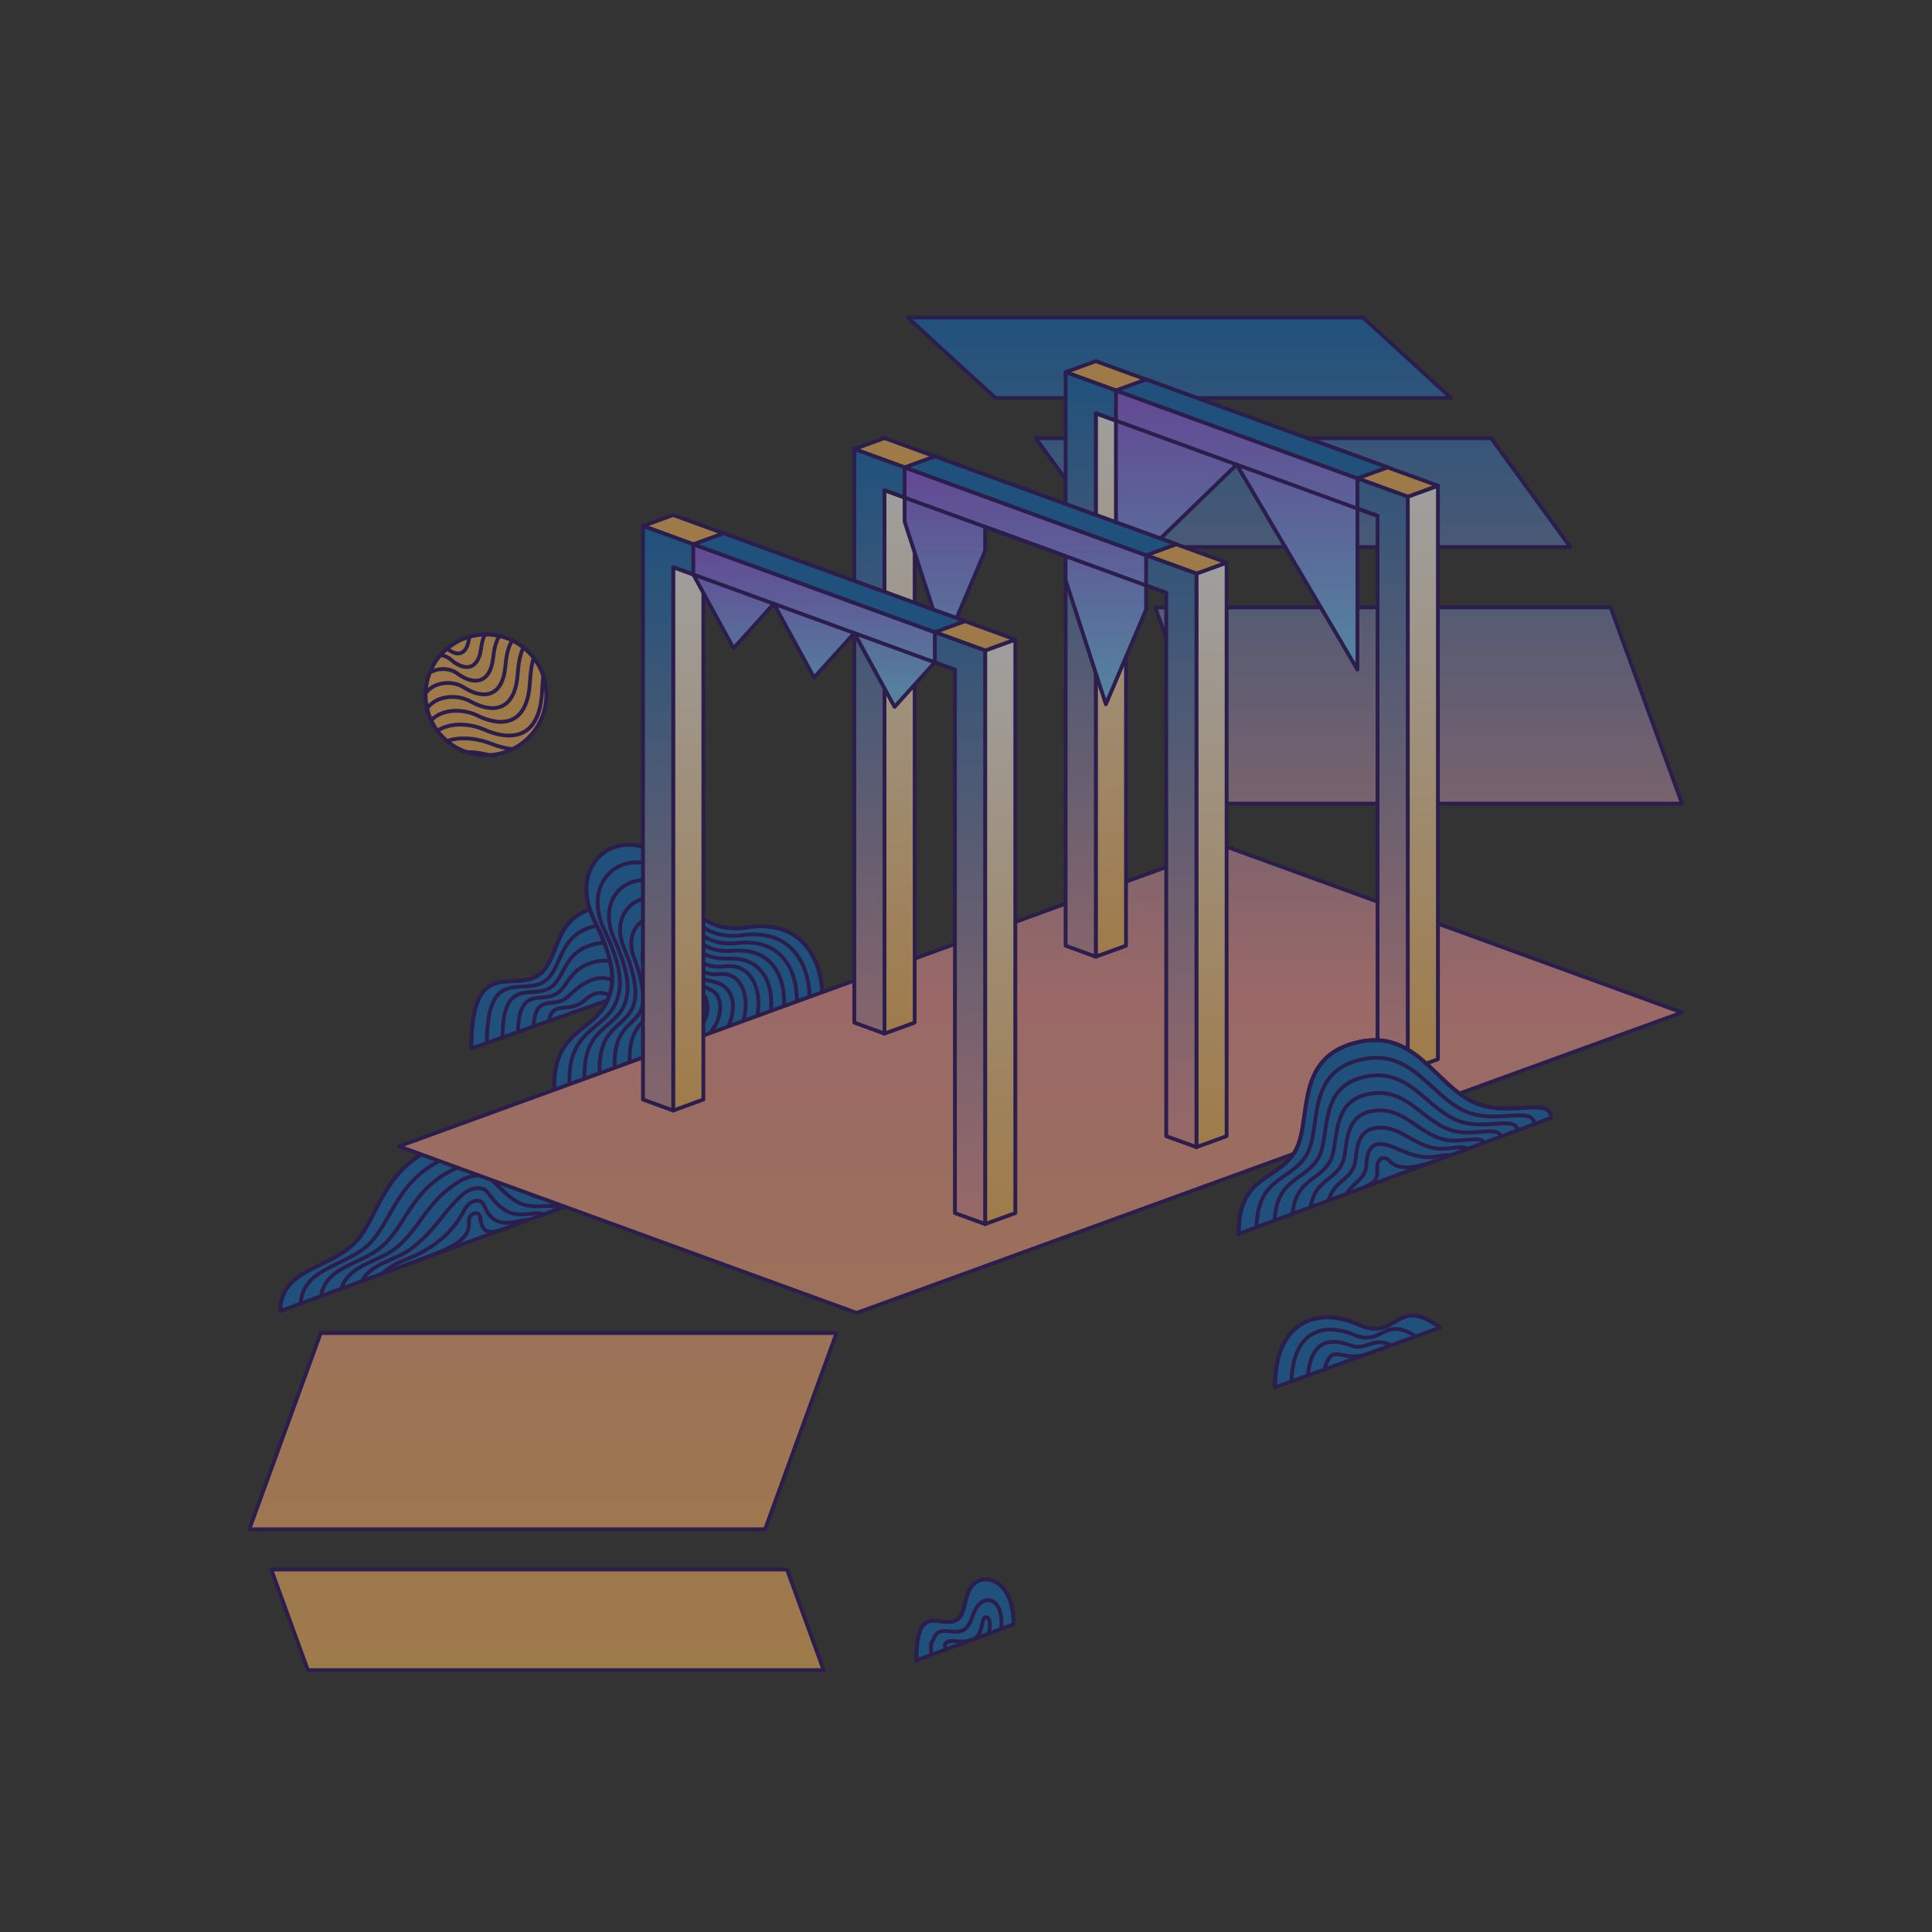 <svg viewBox="0 0 1010 1010" fill="none" xmlns="http://www.w3.org/2000/svg"
            class="-top-20 right-0">
            <rect x="0" y="0" width="1010" height="1010" fill="#333333" stroke="none"/>
            <g opacity="0.53">
                <path
                    d="M354.932 509.754L246.367 548.123C246.367 501.19 266.599 517.497 279.823 510.806C294.079 503.589 286.83 477.497 315.363 473.92C347.031 469.943 354.932 509.754 354.932 509.754Z"
                    fill="#0F6CBD" stroke="#240C64" stroke-width="2" stroke-linecap="round" stroke-linejoin="round" />
                <path
                    d="M246.367 548.123C246.367 501.19 266.599 517.497 279.823 510.806C294.079 503.589 286.83 477.497 315.363 473.92C347.031 469.943 354.932 509.754 354.932 509.754"
                    stroke="#240C64" stroke-width="2" stroke-linecap="round" stroke-linejoin="round" />
                <path
                    d="M254.51 545.241C254.678 506.419 271.564 519.465 282.969 513.983C295.036 508.186 289.997 487.471 313.469 483.673C340.454 479.307 348.103 512.174 348.103 512.174"
                    stroke="#240C64" stroke-width="2" stroke-linecap="round" stroke-linejoin="round" />
                <path
                    d="M262.654 542.371C262.98 511.66 276.521 521.434 286.126 517.163C295.995 512.786 293.186 497.383 311.576 493.428C333.901 488.63 341.266 514.585 341.266 514.585"
                    stroke="#240C64" stroke-width="2" stroke-linecap="round" stroke-linejoin="round" />
                <path
                    d="M270.797 539.493C271.291 516.883 281.475 523.375 289.282 520.345C296.941 517.367 296.384 507.183 309.682 503.185C327.399 497.862 334.437 516.999 334.437 516.999"
                    stroke="#240C64" stroke-width="2" stroke-linecap="round" stroke-linejoin="round" />
                <path
                    d="M278.939 536.616C279.602 522.119 286.409 525.306 292.438 523.528C297.877 521.919 299.571 516.763 307.798 512.944C320.897 506.863 327.619 519.415 327.619 519.415"
                    stroke="#240C64" stroke-width="2" stroke-linecap="round" stroke-linejoin="round" />
                <path
                    d="M287.072 533.739C288.524 522.555 297.919 530.278 305.884 522.703C313.858 515.128 320.76 521.83 320.76 521.83"
                    stroke="#240C64" stroke-width="2" stroke-linecap="round" stroke-linejoin="round" />
                <path
                    d="M354.541 462.219C360.685 477.338 371.774 487.648 390.301 484.808C422.958 479.81 432.311 507.406 429.428 528.722C425.031 561.136 404.042 597.402 350.806 605.555C326.503 609.28 294.351 603.556 290.785 580.316C283.725 534.214 313.826 542.788 319.433 517.359C321.863 506.312 316.571 493.203 310.869 481.557C292.247 443.461 339.065 424.145 354.552 462.209L354.541 462.219Z"
                    fill="#0F6CBD" stroke="#240C64" stroke-width="2" stroke-linecap="round" stroke-linejoin="round" />
                <path
                    d="M354.541 462.219C360.685 477.338 371.774 487.648 390.301 484.808C422.958 479.81 432.311 507.406 429.428 528.722C425.031 561.136 404.042 597.402 350.806 605.555C326.503 609.28 294.351 603.556 290.785 580.316C283.725 534.214 313.826 542.788 319.433 517.359C321.863 506.312 316.571 493.203 310.869 481.557C292.247 443.461 339.065 424.145 354.552 462.209L354.541 462.219Z"
                    stroke="#240C64" stroke-width="2" stroke-linecap="round" stroke-linejoin="round" />
                <path
                    d="M316.014 486.335C300.032 452.479 341.905 435.488 355.54 468.934C360.906 482.085 371.301 491.143 387.913 488.881C417.077 484.904 425.388 509.491 422.789 528.702C418.834 557.95 399.907 590.365 352.268 598.161C330.175 601.78 301.432 596.215 298.465 575.362C292.72 533.837 319.317 541.464 323.641 518.697C325.524 508.776 320.864 496.603 316.024 486.335H316.014Z"
                    stroke="#240C64" stroke-width="2" stroke-linecap="round" stroke-linejoin="round" />
                <path
                    d="M321.17 491.111C307.85 461.506 344.757 446.84 356.541 475.667C361.128 486.84 370.818 494.657 385.526 492.974C411.186 490.028 418.477 511.595 416.162 528.702C412.638 554.783 395.773 583.358 353.742 590.786C333.858 594.3 308.439 588.892 306.146 570.417C301.559 533.489 324.81 540.117 327.85 520.033C329.187 511.217 325.168 500.012 321.17 491.122V491.111Z"
                    stroke="#240C64" stroke-width="2" stroke-linecap="round" stroke-linejoin="round" />
                <path
                    d="M326.324 495.875C315.666 470.509 347.607 458.168 357.539 482.376C361.348 491.582 370.332 498.158 383.136 497.042C405.293 495.117 411.553 513.676 409.523 528.668C406.429 551.582 391.616 576.338 355.204 583.376C337.518 586.796 315.487 581.535 313.825 565.438C310.479 533.087 330.29 538.715 332.068 521.346C332.857 513.623 329.491 503.397 326.324 495.875V495.875Z"
                    stroke="#240C64" stroke-width="2" stroke-linecap="round" stroke-linejoin="round" />
                <path
                    d="M331.479 500.65C323.515 479.545 350.406 469.54 358.539 489.098C361.548 496.337 369.827 501.66 380.748 501.124C399.37 500.208 404.63 515.769 402.894 528.657C400.233 548.404 387.481 569.372 356.676 575.99C341.19 579.325 322.547 574.201 321.505 560.482C319.401 532.707 335.75 537.294 336.276 522.67C336.518 516.011 333.794 506.794 331.479 500.65Z"
                    stroke="#240C64" stroke-width="2" stroke-linecap="round" stroke-linejoin="round" />
                <path
                    d="M336.635 505.426C331.406 488.592 353.227 480.891 359.539 495.82C361.769 501.091 369.376 506.383 378.361 505.205C393.3 503.237 397.709 517.861 396.267 528.645C394.037 545.226 383.337 562.449 358.15 568.603C344.852 571.854 329.607 566.857 329.197 555.526C328.345 532.317 341.159 535.81 340.496 524.005C340.181 518.356 338.129 510.213 336.635 505.426V505.426Z"
                    stroke="#240C64" stroke-width="2" stroke-linecap="round" stroke-linejoin="round" />
                <path
                    d="M341.79 510.191C339.36 497.692 356.046 492.242 360.549 502.532C361.99 505.825 368.765 510.086 375.983 509.276C387.429 507.992 390.807 519.954 389.639 528.623C387.84 542.038 379.192 555.588 359.623 561.206C348.513 564.394 336.687 559.502 336.887 550.559C337.308 531.906 344.778 534.389 344.715 525.33C342.968 520.87 342.474 513.663 341.801 510.191H341.79Z"
                    stroke="#240C64" stroke-width="2" stroke-linecap="round" stroke-linejoin="round" />
                <path
                    d="M346.945 514.973C345.63 507.146 358.802 503.642 361.548 509.271C362.2 510.607 368.113 512.091 373.594 513.374C381.411 515.205 383.884 522.064 383.01 528.629C381.643 538.877 375.067 548.882 361.096 553.837C352.153 557.015 343.778 552.154 344.567 545.621C346.282 531.491 349.933 533.006 348.923 526.673C346.472 523.306 346.335 517.141 346.945 514.984V514.973Z"
                    stroke="#240C64" stroke-width="2" stroke-linecap="round" stroke-linejoin="round" />
                <path
                    d="M352.1 519.736C353.257 516.233 361.853 514.876 362.547 515.98C362.463 515.318 367.871 514.676 371.206 517.443C375.677 518.937 376.961 524.145 376.372 528.595C375.446 535.675 370.974 542.367 362.558 546.428C355.803 549.689 350.911 544.765 352.247 540.641C355.362 531.025 355.088 531.593 353.142 527.985C349.996 525.723 350.596 520.546 352.1 519.736V519.736Z"
                    stroke="#240C64" stroke-width="2" stroke-linecap="round" stroke-linejoin="round" />
                <path
                    d="M364.031 539.044C359.781 542.831 358.171 537.487 359.928 535.688C364.747 530.774 360.244 530.196 357.351 529.322C353.511 528.155 354.836 523.978 357.256 524.525C360.886 525.346 364.705 526.24 363.547 522.715C362.685 520.075 367.387 518.065 368.818 521.537C371.364 527.671 369.06 534.572 364.031 539.054V539.044Z"
                    stroke="#240C64" stroke-width="2" stroke-linecap="round" stroke-linejoin="round" />
                <path
                    d="M316.698 622.925L146.492 685.408C146.492 663.483 171.626 663.494 185.23 649.953C198.844 636.413 199.044 608.743 233.762 597.391C268.681 585.965 276.204 610.742 290.175 616.002C304.147 621.263 311.669 615.182 316.698 622.925Z"
                    fill="#0F6CBD" stroke="#240C64" stroke-width="2" stroke-miterlimit="10" stroke-linecap="round"
                    stroke-linejoin="round" />
                <path
                    d="M146.482 685.401C146.482 663.475 171.617 663.486 185.22 649.945C198.834 636.405 199.034 608.735 233.753 597.383C268.671 585.958 276.194 610.734 290.165 615.995C304.137 621.255 311.66 615.174 316.688 622.917"
                    stroke="#240C64" stroke-width="2" stroke-miterlimit="10" stroke-linecap="round"
                    stroke-linejoin="round" />
                <path
                    d="M157.16 681.485C158.349 662.779 180.127 662.274 192.426 650.817C205.609 638.529 206.945 615.351 235.656 604.262C246.187 600.191 254.625 600.328 260.601 603.263C271.038 608.387 276.814 617.855 284.883 620.643C297.014 624.831 303.789 619.675 308.576 625.914"
                    stroke="#240C64" stroke-width="2" stroke-miterlimit="10" stroke-linecap="round"
                    stroke-linejoin="round" />
                <path
                    d="M167.83 677.571C170.197 662.084 188.682 661.095 199.614 651.679C212.417 640.653 214.869 621.916 237.552 611.132C246 607.113 253.817 606.787 258.709 609.964C267.105 615.403 272.365 623.073 279.593 625.282C289.882 628.418 295.911 624.157 300.445 628.891"
                    stroke="#240C64" stroke-width="2" stroke-miterlimit="10" stroke-linecap="round"
                    stroke-linejoin="round" />
                <path
                    d="M178.498 673.649C182.054 661.382 197.299 659.962 206.799 652.545C219.266 642.813 222.843 628.389 239.445 618.015C245.852 614.007 252.996 613.228 256.826 616.669C263.17 622.392 267.915 628.315 274.311 629.925C282.728 632.04 288.041 628.652 292.323 631.871"
                    stroke="#240C64" stroke-width="2" stroke-miterlimit="10" stroke-linecap="round"
                    stroke-linejoin="round" />
                <path
                    d="M189.176 669.734C193.921 660.686 205.999 658.908 213.994 653.416C226.199 645.041 230.838 634.626 241.338 624.894C245.725 620.833 252.196 619.623 254.931 623.379C259.266 629.323 263.432 633.573 269.018 634.562C275.541 635.72 280.16 633.132 284.189 634.857"
                    stroke="#240C64" stroke-width="2" stroke-miterlimit="10" stroke-linecap="round"
                    stroke-linejoin="round" />
                <path
                    d="M199.844 665.823C205.767 659.995 214.752 657.954 221.18 654.282C233.216 647.412 238.603 640.436 243.232 631.778C245.525 627.485 251.448 626.002 253.037 630.084C255.425 636.197 258.929 638.9 263.726 639.206C268.524 639.511 272.28 637.627 276.057 637.838"
                    stroke="#240C64" stroke-width="2" stroke-miterlimit="10" stroke-linecap="round"
                    stroke-linejoin="round" />
                <path
                    d="M210.512 661.896C235.372 652.775 245.746 649.219 245.125 638.645C244.852 634.079 250.764 632.375 251.154 636.783C252.08 647.377 259.234 644.021 267.934 640.823"
                    stroke="#240C64" stroke-width="2" stroke-miterlimit="10" stroke-linecap="round"
                    stroke-linejoin="round" />
                <path fill-rule="evenodd" clip-rule="evenodd"
                    d="M474.469 165.969H712.545L758.5 208.052H520.424L474.469 165.969ZM779.541 229.094H541.465L582.864 285.969H820.94L779.541 229.094ZM640.026 442.211L208.535 599.255L447.831 686.357L879.322 529.302L640.026 442.211ZM603.906 317.531H841.982L879.321 420.12H641.245L603.906 317.531Z"
                    fill="url(#paint0_linear_1239_16047)" />
                <path
                    d="M712.545 165.969L713.22 165.231C713.036 165.062 712.795 164.969 712.545 164.969V165.969ZM474.469 165.969V164.969C474.056 164.969 473.686 165.222 473.537 165.606C473.387 165.991 473.489 166.428 473.793 166.706L474.469 165.969ZM758.5 208.052V209.052C758.912 209.052 759.282 208.799 759.432 208.414C759.581 208.03 759.479 207.593 759.175 207.315L758.5 208.052ZM520.424 208.052L519.748 208.79C519.933 208.958 520.174 209.052 520.424 209.052V208.052ZM541.465 229.094V228.094C541.089 228.094 540.744 228.305 540.574 228.64C540.403 228.975 540.435 229.378 540.656 229.682L541.465 229.094ZM779.541 229.094L780.349 228.505C780.161 228.247 779.861 228.094 779.541 228.094V229.094ZM582.864 285.969L582.056 286.558C582.244 286.816 582.545 286.969 582.864 286.969V285.969ZM820.94 285.969V286.969C821.317 286.969 821.661 286.758 821.832 286.423C822.002 286.088 821.97 285.685 821.749 285.381L820.94 285.969ZM208.535 599.255L208.193 598.316C207.798 598.46 207.535 598.835 207.535 599.255C207.535 599.676 207.798 600.051 208.193 600.195L208.535 599.255ZM640.026 442.211L640.368 441.271C640.147 441.191 639.905 441.191 639.684 441.271L640.026 442.211ZM447.831 686.357L447.489 687.297C447.71 687.378 447.953 687.378 448.174 687.297L447.831 686.357ZM879.322 529.302L879.664 530.242C880.059 530.098 880.322 529.723 880.322 529.302C880.322 528.882 880.059 528.506 879.664 528.363L879.322 529.302ZM841.982 317.531L842.922 317.189C842.778 316.794 842.403 316.531 841.982 316.531V317.531ZM603.906 317.531V316.531C603.58 316.531 603.274 316.69 603.087 316.958C602.9 317.225 602.855 317.567 602.967 317.873L603.906 317.531ZM879.321 420.12V421.12C879.647 421.12 879.953 420.961 880.14 420.693C880.327 420.426 880.372 420.084 880.26 419.778L879.321 420.12ZM641.245 420.12L640.305 420.462C640.449 420.857 640.824 421.12 641.245 421.12V420.12ZM712.545 164.969H474.469V166.969H712.545V164.969ZM759.175 207.315L713.22 165.231L711.869 166.706L757.824 208.79L759.175 207.315ZM520.424 209.052H758.5V207.052H520.424V209.052ZM473.793 166.706L519.748 208.79L521.099 207.315L475.144 165.231L473.793 166.706ZM541.465 230.094H779.541V228.094H541.465V230.094ZM583.673 285.381L542.273 228.505L540.656 229.682L582.056 286.558L583.673 285.381ZM820.94 284.969H582.864V286.969H820.94V284.969ZM778.732 229.682L820.132 286.558L821.749 285.381L780.349 228.505L778.732 229.682ZM208.877 600.195L640.368 443.151L639.684 441.271L208.193 598.316L208.877 600.195ZM448.174 685.418L208.877 598.316L208.193 600.195L447.489 687.297L448.174 685.418ZM878.98 528.363L447.489 685.418L448.174 687.297L879.664 530.242L878.98 528.363ZM639.684 443.151L878.98 530.242L879.664 528.363L640.368 441.271L639.684 443.151ZM841.982 316.531H603.906V318.531H841.982V316.531ZM880.26 419.778L842.922 317.189L841.042 317.873L878.381 420.462L880.26 419.778ZM641.245 421.12H879.321V419.12H641.245V421.12ZM602.967 317.873L640.305 420.462L642.184 419.778L604.846 317.189L602.967 317.873Z"
                    fill="#240C64" />
                <path d="M735.932 559.494L751.713 553.75V253.906L735.932 259.651V559.494Z"
                    fill="url(#paint1_linear_1239_16047)" stroke="#240C64" stroke-width="2" stroke-linecap="round"
                    stroke-linejoin="round" />
                <path d="M557.078 194.549L572.859 188.805L751.714 253.908L735.932 259.652L557.078 194.549Z" fill="#FFBA5D"
                    stroke="#240C64" stroke-width="2" stroke-linecap="round" stroke-linejoin="round" />
                <path d="M572.859 500.135L588.641 494.391V210.328L572.859 216.073V500.135Z"
                    fill="url(#paint2_linear_1239_16047)" stroke="#240C64" stroke-width="2" stroke-linecap="round"
                    stroke-linejoin="round" />
                <path
                    d="M720.151 253.905L572.859 200.291L557.078 194.547V494.391L572.859 500.135V216.073L720.151 269.687V553.749L735.932 559.494V259.65L720.151 253.905Z"
                    fill="url(#paint3_linear_1239_16047)" stroke="#240C64" stroke-width="2" stroke-linecap="round"
                    stroke-linejoin="round" />
                <path d="M709.631 250.08V350.028L646.506 242.884L583.381 304.073V204.125L709.631 250.08Z"
                    fill="url(#paint4_linear_1239_16047)" stroke="#240C64" stroke-width="2" stroke-linecap="round"
                    stroke-linejoin="round" />
                <path d="M572.859 216.078L720.151 269.692" stroke="#240C64" stroke-width="2" stroke-linecap="round"
                    stroke-linejoin="round" />
                <path d="M709.631 250.074L725.412 244.33L599.162 198.375L583.381 204.119L709.631 250.074Z" fill="#0F6CBD"
                    stroke="#240C64" stroke-width="2" stroke-linecap="round" stroke-linejoin="round" />
                <path d="M625.463 599.698L641.244 593.953V294.109L625.463 299.854V599.698Z"
                    fill="url(#paint5_linear_1239_16047)" stroke="#240C64" stroke-width="2" stroke-linecap="round"
                    stroke-linejoin="round" />
                <path d="M446.609 234.76L462.391 229.016L641.245 294.108L625.464 299.852L446.609 234.76Z" fill="#FFBA5D"
                    stroke="#240C64" stroke-width="2" stroke-linecap="round" stroke-linejoin="round" />
                <path d="M462.391 540.346L478.172 534.602V250.539L462.391 256.283V540.346Z"
                    fill="url(#paint6_linear_1239_16047)" stroke="#240C64" stroke-width="2" stroke-linecap="round"
                    stroke-linejoin="round" />
                <path
                    d="M609.682 294.106L462.391 240.502L446.609 234.758V534.602L462.391 540.346V256.283L609.682 309.887V593.95L625.464 599.694V299.85L609.682 294.106Z"
                    fill="url(#paint7_linear_1239_16047)" stroke="#240C64" stroke-width="2" stroke-linecap="round"
                    stroke-linejoin="round" />
                <path
                    d="M599.162 290.28V318.613L578.12 368.187L557.079 303.295V290.743L514.995 275.436V287.987L493.954 337.551L472.912 272.669V244.336L599.162 290.28Z"
                    fill="url(#paint8_linear_1239_16047)" stroke="#240C64" stroke-width="2" stroke-linecap="round"
                    stroke-linejoin="round" />
                <path d="M462.391 256.289L609.682 309.893" stroke="#240C64" stroke-width="2" stroke-linecap="round"
                    stroke-linejoin="round" />
                <path d="M599.162 290.275L614.943 284.53L488.693 238.586L472.912 244.33L599.162 290.275Z" fill="#0F6CBD"
                    stroke="#240C64" stroke-width="2" stroke-linecap="round" stroke-linejoin="round" />
                <path d="M514.994 639.908L530.775 634.164V334.32L514.994 340.065V639.908Z"
                    fill="url(#paint9_linear_1239_16047)" stroke="#240C64" stroke-width="2" stroke-linecap="round"
                    stroke-linejoin="round" />
                <path d="M336.141 274.96L351.922 269.227L530.776 334.319L514.995 340.063L336.141 274.96Z" fill="#FFBA5D"
                    stroke="#240C64" stroke-width="2" stroke-linecap="round" stroke-linejoin="round" />
                <path d="M351.922 580.549L367.703 574.805V290.742L351.922 296.487V580.549Z"
                    fill="url(#paint10_linear_1239_16047)" stroke="#240C64" stroke-width="2" stroke-linecap="round"
                    stroke-linejoin="round" />
                <path
                    d="M499.214 334.319L351.922 280.705L336.141 274.961V574.805L351.922 580.549V296.487L499.214 350.101V634.163L514.995 639.908V340.064L499.214 334.319Z"
                    fill="url(#paint11_linear_1239_16047)" stroke="#240C64" stroke-width="2" stroke-linecap="round"
                    stroke-linejoin="round" />
                <path
                    d="M488.693 330.486V346.267L467.652 369.529L446.61 330.949L425.568 354.211L404.527 315.62L383.485 338.892L362.443 300.312V284.531L488.693 330.486Z"
                    fill="url(#paint12_linear_1239_16047)" stroke="#240C64" stroke-width="2" stroke-linecap="round"
                    stroke-linejoin="round" />
                <path d="M351.922 296.484L499.214 350.099" stroke="#240C64" stroke-width="2" stroke-linecap="round"
                    stroke-linejoin="round" />
                <path d="M488.693 330.488L504.475 324.744L378.225 278.789L362.443 284.533L488.693 330.488Z" fill="#0F6CBD"
                    stroke="#240C64" stroke-width="2" stroke-linecap="round" stroke-linejoin="round" />
                <path fill-rule="evenodd" clip-rule="evenodd"
                    d="M437.309 696.878L167.67 696.867L130.332 799.456H399.97L437.309 696.878ZM411.437 820.5H141.799L160.947 873.104H430.585L411.437 820.5Z"
                    fill="url(#paint13_linear_1239_16047)" />
                <path
                    d="M167.67 696.867L167.671 695.867C167.25 695.867 166.875 696.13 166.731 696.525L167.67 696.867ZM437.309 696.878L438.249 697.22C438.36 696.913 438.315 696.571 438.128 696.304C437.941 696.037 437.635 695.878 437.309 695.878L437.309 696.878ZM130.332 799.456L129.392 799.114C129.281 799.42 129.326 799.762 129.513 800.029C129.7 800.297 130.006 800.456 130.332 800.456V799.456ZM399.97 799.456V800.456C400.391 800.456 400.766 800.193 400.91 799.798L399.97 799.456ZM141.799 820.5V819.5C141.473 819.5 141.167 819.659 140.98 819.926C140.793 820.194 140.748 820.535 140.859 820.842L141.799 820.5ZM411.437 820.5L412.377 820.158C412.233 819.763 411.858 819.5 411.437 819.5V820.5ZM160.947 873.104L160.007 873.446C160.151 873.841 160.526 874.104 160.947 874.104V873.104ZM430.585 873.104V874.104C430.911 874.104 431.217 873.945 431.404 873.678C431.591 873.41 431.636 873.069 431.525 872.762L430.585 873.104ZM167.67 697.867L437.309 697.878L437.309 695.878L167.671 695.867L167.67 697.867ZM131.272 799.798L168.61 697.209L166.731 696.525L129.392 799.114L131.272 799.798ZM399.97 798.456H130.332V800.456H399.97V798.456ZM436.369 696.536L399.031 799.114L400.91 799.798L438.249 697.22L436.369 696.536ZM141.799 821.5H411.437V819.5H141.799V821.5ZM161.886 872.762L142.739 820.158L140.859 820.842L160.007 873.446L161.886 872.762ZM430.585 872.104H160.947V874.104H430.585V872.104ZM410.498 820.842L429.645 873.446L431.525 872.762L412.377 820.158L410.498 820.842Z"
                    fill="#240C64" />
                <path
                    d="M752.765 694.049L666.494 725.296C666.494 687.895 691.628 684.044 709.63 692.271C730.861 701.982 729.682 676.522 752.765 694.039V694.049Z"
                    fill="#0F6CBD" stroke="#240C64" stroke-width="2" stroke-linecap="round" stroke-linejoin="round" />
                <path
                    d="M666.494 725.304C666.494 687.903 691.628 684.052 709.63 692.279C730.861 701.99 729.682 676.529 752.765 694.047"
                    stroke="#240C64" stroke-width="2" stroke-linecap="round" stroke-linejoin="round" />
                <path
                    d="M675.131 722.169C675.994 693.942 693.847 691.827 707.672 697.75C722.843 704.252 723.19 687.503 740.065 698.644"
                    stroke="#240C64" stroke-width="2" stroke-linecap="round" stroke-linejoin="round" />
                <path
                    d="M683.76 719.046C685.496 699.992 696.038 699.656 705.717 703.233C714.796 706.589 716.69 698.488 727.358 703.254"
                    stroke="#240C64" stroke-width="2" stroke-linecap="round" stroke-linejoin="round" />
                <path d="M692.396 715.918C696.342 700.968 701.508 712.615 714.659 707.859" stroke="#240C64" stroke-width="2"
                    stroke-linecap="round" stroke-linejoin="round" />
                <path
                    d="M810.861 584.415L647.504 645.057C647.504 615.294 665.568 617.797 675.9 603.678C687.062 588.434 674.848 554.21 708.125 545.246C739.561 536.787 749.735 566.729 770.566 576.293C788.388 584.467 810.861 572.842 810.861 584.404V584.415Z"
                    fill="#0F6CBD" stroke="#240C64" stroke-width="2" stroke-miterlimit="10" stroke-linecap="round"
                    stroke-linejoin="round" />
                <path
                    d="M647.504 645.057C647.504 615.294 665.568 617.797 675.9 603.678C687.062 588.434 674.848 554.21 708.125 545.246C739.561 536.787 749.735 566.729 770.566 576.293C788.388 584.467 810.861 572.842 810.861 584.404"
                    stroke="#240C64" stroke-width="2" stroke-miterlimit="10" stroke-linecap="round"
                    stroke-linejoin="round" />
                <path
                    d="M656.898 641.571C657.509 615.784 673.279 617.731 682.19 605.106C684.305 602.128 685.452 598.362 686.22 594.196C689.04 579.025 688.093 559.729 710.765 554.111C738.067 547.346 747.462 572.912 766.326 581.076C782.023 587.873 801.634 577.93 802.096 587.673"
                    stroke="#240C64" stroke-width="2" stroke-miterlimit="10" stroke-linecap="round"
                    stroke-linejoin="round" />
                <path
                    d="M666.295 638.085C667.515 616.264 680.961 617.653 688.494 606.522C690.261 603.913 691.229 600.641 691.861 597.001C694.196 583.397 694.049 567.195 713.439 562.955C736.595 557.884 745.222 579.084 762.108 585.838C775.67 591.267 792.44 582.997 793.366 590.92"
                    stroke="#240C64" stroke-width="2" stroke-miterlimit="10" stroke-linecap="round"
                    stroke-linejoin="round" />
                <path
                    d="M675.689 634.602C677.52 616.758 688.662 617.589 694.785 607.952C696.205 605.711 697.005 602.923 697.489 599.82C699.351 587.784 699.993 574.686 716.089 571.813C735.09 568.426 742.928 585.27 757.878 590.614C769.293 594.696 783.223 588.089 784.622 594.17"
                    stroke="#240C64" stroke-width="2" stroke-miterlimit="10" stroke-linecap="round"
                    stroke-linejoin="round" />
                <path
                    d="M685.084 631.103C687.525 617.236 696.362 617.51 701.076 609.356C702.159 607.483 702.77 605.179 703.106 602.612C704.474 592.133 705.894 582.128 718.73 580.645C733.564 578.93 740.592 591.45 753.638 595.374C762.875 598.151 773.996 593.154 775.858 597.415"
                    stroke="#240C64" stroke-width="2" stroke-miterlimit="10" stroke-linecap="round"
                    stroke-linejoin="round" />
                <path
                    d="M694.479 627.62C697.53 617.731 704.074 617.457 707.367 610.787C708.103 609.283 708.534 607.473 708.734 605.432C709.597 596.51 711.775 589.577 721.38 589.493C732.006 589.398 738.224 597.699 749.408 600.14C756.425 601.666 764.789 598.225 767.114 600.666"
                    stroke="#240C64" stroke-width="2" stroke-miterlimit="10" stroke-linecap="round"
                    stroke-linejoin="round" />
                <path
                    d="M703.875 624.13C707.536 618.217 711.797 617.407 713.659 612.199C714.059 611.074 714.301 609.738 714.364 608.233C714.69 600.868 717.594 596.913 724.033 598.333C730.472 599.753 735.795 604.088 745.169 604.898C749.925 605.308 755.564 603.288 758.362 603.909"
                    stroke="#240C64" stroke-width="2" stroke-miterlimit="10" stroke-linecap="round"
                    stroke-linejoin="round" />
                <path
                    d="M713.27 620.646C718.404 618.311 720.287 616.848 719.982 611.041C719.677 605.233 723.633 603.823 726.673 607.18C729.714 610.536 736.699 611.935 749.598 607.148"
                    stroke="#240C64" stroke-width="2" stroke-miterlimit="10" stroke-linecap="round"
                    stroke-linejoin="round" />
                <path
                    d="M274.381 387.385C287.706 376.156 289.406 356.25 278.177 342.925C266.948 329.6 247.043 327.9 233.718 339.129C220.392 350.358 218.693 370.263 229.922 383.589C241.151 396.914 261.056 398.613 274.381 387.385Z"
                    fill="#FFBA5D" stroke="#240C64" stroke-width="2" stroke-miterlimit="10" stroke-linecap="round"
                    stroke-linejoin="round" />
                <mask id="mask0_1239_16047" style="mask-type:alpha" maskUnits="userSpaceOnUse" x="221" y="330" width="66"
                    height="66">
                    <path
                        d="M274.381 387.385C287.706 376.156 289.406 356.25 278.177 342.925C266.948 329.6 247.043 327.9 233.718 339.129C220.392 350.358 218.693 370.263 229.922 383.589C241.151 396.914 261.056 398.613 274.381 387.385Z"
                        fill="#FFBA5D" stroke="#240C64" stroke-width="2" stroke-miterlimit="10" stroke-linecap="round"
                        stroke-linejoin="round" />
                </mask>
                <g mask="url(#mask0_1239_16047)">
                    <path
                        d="M277.653 317.773C248.626 318.457 246.438 327.737 244.965 335.196C243.503 342.655 238.327 343.96 232.014 337.363C226.08 331.166 208.742 337.205 218.463 362.529"
                        stroke="#240C64" stroke-width="2" stroke-linecap="round" stroke-linejoin="round" />
                    <path
                        d="M284.155 320.422C254.55 320.422 252.688 331.058 251.362 339.728C249.815 349.88 243.124 351.311 235.507 344.693C228.711 338.791 210.983 343.789 218.821 368.376"
                        stroke="#240C64" stroke-width="2" stroke-linecap="round" stroke-linejoin="round" />
                    <path
                        d="M290.647 323.075C260.473 322.391 258.968 334.395 257.758 344.264C256.18 357.11 247.953 358.635 239.01 352.028C231.383 346.4 213.234 350.366 219.189 374.227"
                        stroke="#240C64" stroke-width="2" stroke-linecap="round" stroke-linejoin="round" />
                    <path
                        d="M297.138 325.721C266.396 324.363 265.281 337.735 264.144 348.793C262.545 364.343 252.792 365.931 242.493 359.356C234.055 353.969 215.464 356.946 219.536 380.071"
                        stroke="#240C64" stroke-width="2" stroke-linecap="round" stroke-linejoin="round" />
                    <path
                        d="M303.639 328.37C272.319 326.329 271.614 341.069 270.541 353.326C268.952 371.58 257.663 373.21 245.985 366.687C236.748 361.532 217.705 363.531 219.883 385.919"
                        stroke="#240C64" stroke-width="2" stroke-linecap="round" stroke-linejoin="round" />
                    <path
                        d="M310.132 331.023C278.243 328.298 277.938 344.416 276.938 357.862C275.371 378.819 262.546 380.471 249.479 374.022C239.453 369.077 219.947 370.108 220.242 391.77"
                        stroke="#240C64" stroke-width="2" stroke-linecap="round" stroke-linejoin="round" />
                    <path
                        d="M316.622 333.671C284.155 330.272 284.27 347.758 283.324 362.393C281.798 386.054 267.427 387.706 252.961 381.351C242.156 376.606 222.177 376.69 220.588 397.616"
                        stroke="#240C64" stroke-width="2" stroke-linecap="round" stroke-linejoin="round" />
                    <path
                        d="M323.124 336.323C290.088 332.24 290.614 351.094 289.72 366.928C288.226 393.293 272.319 394.924 256.464 388.685C244.87 384.129 224.428 383.277 220.945 403.466"
                        stroke="#240C64" stroke-width="2" stroke-linecap="round" stroke-linejoin="round" />
                    <path
                        d="M329.617 338.971C296.013 334.216 296.981 354.437 296.118 371.47C294.719 400.539 277.212 402.138 259.958 396.026C247.586 391.638 226.67 389.86 221.305 409.324"
                        stroke="#240C64" stroke-width="2" stroke-linecap="round" stroke-linejoin="round" />
                    <path
                        d="M336.107 341.613C301.924 336.173 303.303 357.762 302.503 375.995C301.114 407.768 282.093 409.325 263.439 403.349C250.278 399.141 228.899 396.437 221.65 415.164"
                        stroke="#240C64" stroke-width="2" stroke-linecap="round" stroke-linejoin="round" />
                </g>
                <path
                    d="M479.045 868.017L529.913 849.142C529.913 828.827 518.603 823.829 512.27 826.123C502.506 829.658 506.525 843.493 499.729 847.049C491.744 851.215 479.045 836.833 479.045 868.027V868.017Z"
                    fill="#0F6CBD" stroke="#240C64" stroke-width="2" stroke-linecap="round" stroke-linejoin="round" />
                <path
                    d="M529.903 849.142C529.903 828.827 518.593 823.829 512.26 826.123C502.497 829.658 506.516 843.493 499.719 847.049C491.734 851.215 479.035 836.833 479.035 868.027"
                    stroke="#240C64" stroke-width="2" stroke-linecap="round" stroke-linejoin="round" />
                <path
                    d="M523.401 851.555C524.443 839.13 519.214 836.184 515.995 836.563C514.869 836.699 513.785 837.141 512.796 837.878C508.598 840.971 508.535 847.441 505.347 850.787C504.737 851.428 504.064 851.986 503.222 852.344C497.394 854.827 490.692 849.009 487.809 857.352C485.989 859.351 486.82 862.696 486.82 865.127"
                    stroke="#240C64" stroke-width="2" stroke-linecap="round" stroke-linejoin="round" />
                <path
                    d="M516.9 853.973C518.994 843.957 514.481 844.283 513.839 847.124C513.197 849.964 512.745 855.509 508.315 857.16C502.413 859.349 498.794 857.087 495.701 858.202C492.608 859.317 494.586 862.252 494.586 862.252"
                    stroke="#240C64" stroke-width="2" stroke-linecap="round" stroke-linejoin="round" />
            </g>
            <defs>
                <linearGradient id="paint0_linear_1239_16047" x1="543.929" y1="165.969" x2="543.929" y2="876"
                    gradientUnits="userSpaceOnUse">
                    <stop stop-color="#0F6CBD" />
                    <stop offset="0.495" stop-color="#F59897" />
                    <stop offset="1" stop-color="#FFBA5D" />
                </linearGradient>
                <linearGradient id="paint1_linear_1239_16047" x1="743.822" y1="253.906" x2="743.822" y2="559.494"
                    gradientUnits="userSpaceOnUse">
                    <stop stop-color="white" />
                    <stop offset="1" stop-color="#FFBA5D" />
                </linearGradient>
                <linearGradient id="paint2_linear_1239_16047" x1="580.75" y1="210.328" x2="580.75" y2="500.135"
                    gradientUnits="userSpaceOnUse">
                    <stop stop-color="white" />
                    <stop offset="1" stop-color="#FFBA5D" />
                </linearGradient>
                <linearGradient id="paint3_linear_1239_16047" x1="646.505" y1="194.547" x2="646.505" y2="559.494"
                    gradientUnits="userSpaceOnUse">
                    <stop stop-color="#0F6CBD" />
                    <stop offset="1" stop-color="#F59897" />
                </linearGradient>
                <linearGradient id="paint4_linear_1239_16047" x1="646.506" y1="204.125" x2="646.506" y2="350.028"
                    gradientUnits="userSpaceOnUse">
                    <stop stop-color="#8D5BE9" />
                    <stop offset="1" stop-color="#70CFFF" />
                </linearGradient>
                <linearGradient id="paint5_linear_1239_16047" x1="633.354" y1="294.109" x2="633.354" y2="599.698"
                    gradientUnits="userSpaceOnUse">
                    <stop stop-color="white" />
                    <stop offset="1" stop-color="#FFBA5D" />
                </linearGradient>
                <linearGradient id="paint6_linear_1239_16047" x1="470.281" y1="250.539" x2="470.281" y2="540.346"
                    gradientUnits="userSpaceOnUse">
                    <stop stop-color="white" />
                    <stop offset="1" stop-color="#FFBA5D" />
                </linearGradient>
                <linearGradient id="paint7_linear_1239_16047" x1="536.036" y1="234.758" x2="536.036" y2="599.694"
                    gradientUnits="userSpaceOnUse">
                    <stop stop-color="#0F6CBD" />
                    <stop offset="1" stop-color="#F59897" />
                </linearGradient>
                <linearGradient id="paint8_linear_1239_16047" x1="536.037" y1="244.336" x2="536.037" y2="368.187"
                    gradientUnits="userSpaceOnUse">
                    <stop stop-color="#8D5BE9" />
                    <stop offset="1" stop-color="#70CFFF" />
                </linearGradient>
                <linearGradient id="paint9_linear_1239_16047" x1="522.885" y1="334.32" x2="522.885" y2="639.908"
                    gradientUnits="userSpaceOnUse">
                    <stop stop-color="white" />
                    <stop offset="1" stop-color="#FFBA5D" />
                </linearGradient>
                <linearGradient id="paint10_linear_1239_16047" x1="359.812" y1="290.742" x2="359.812" y2="580.549"
                    gradientUnits="userSpaceOnUse">
                    <stop stop-color="white" />
                    <stop offset="1" stop-color="#FFBA5D" />
                </linearGradient>
                <linearGradient id="paint11_linear_1239_16047" x1="425.568" y1="274.961" x2="425.568" y2="639.908"
                    gradientUnits="userSpaceOnUse">
                    <stop stop-color="#0F6CBD" />
                    <stop offset="1" stop-color="#F59897" />
                </linearGradient>
                <linearGradient id="paint12_linear_1239_16047" x1="425.568" y1="284.531" x2="425.568" y2="369.529"
                    gradientUnits="userSpaceOnUse">
                    <stop stop-color="#8D5BE9" />
                    <stop offset="1" stop-color="#70CFFF" />
                </linearGradient>
                <linearGradient id="paint13_linear_1239_16047" x1="283.82" y1="168" x2="283.82" y2="873"
                    gradientUnits="userSpaceOnUse">
                    <stop stop-color="#E96AE9" />
                    <stop offset="0.495" stop-color="#F59897" />
                    <stop offset="1" stop-color="#FFBA5D" />
                </linearGradient>
            </defs>
        </svg>